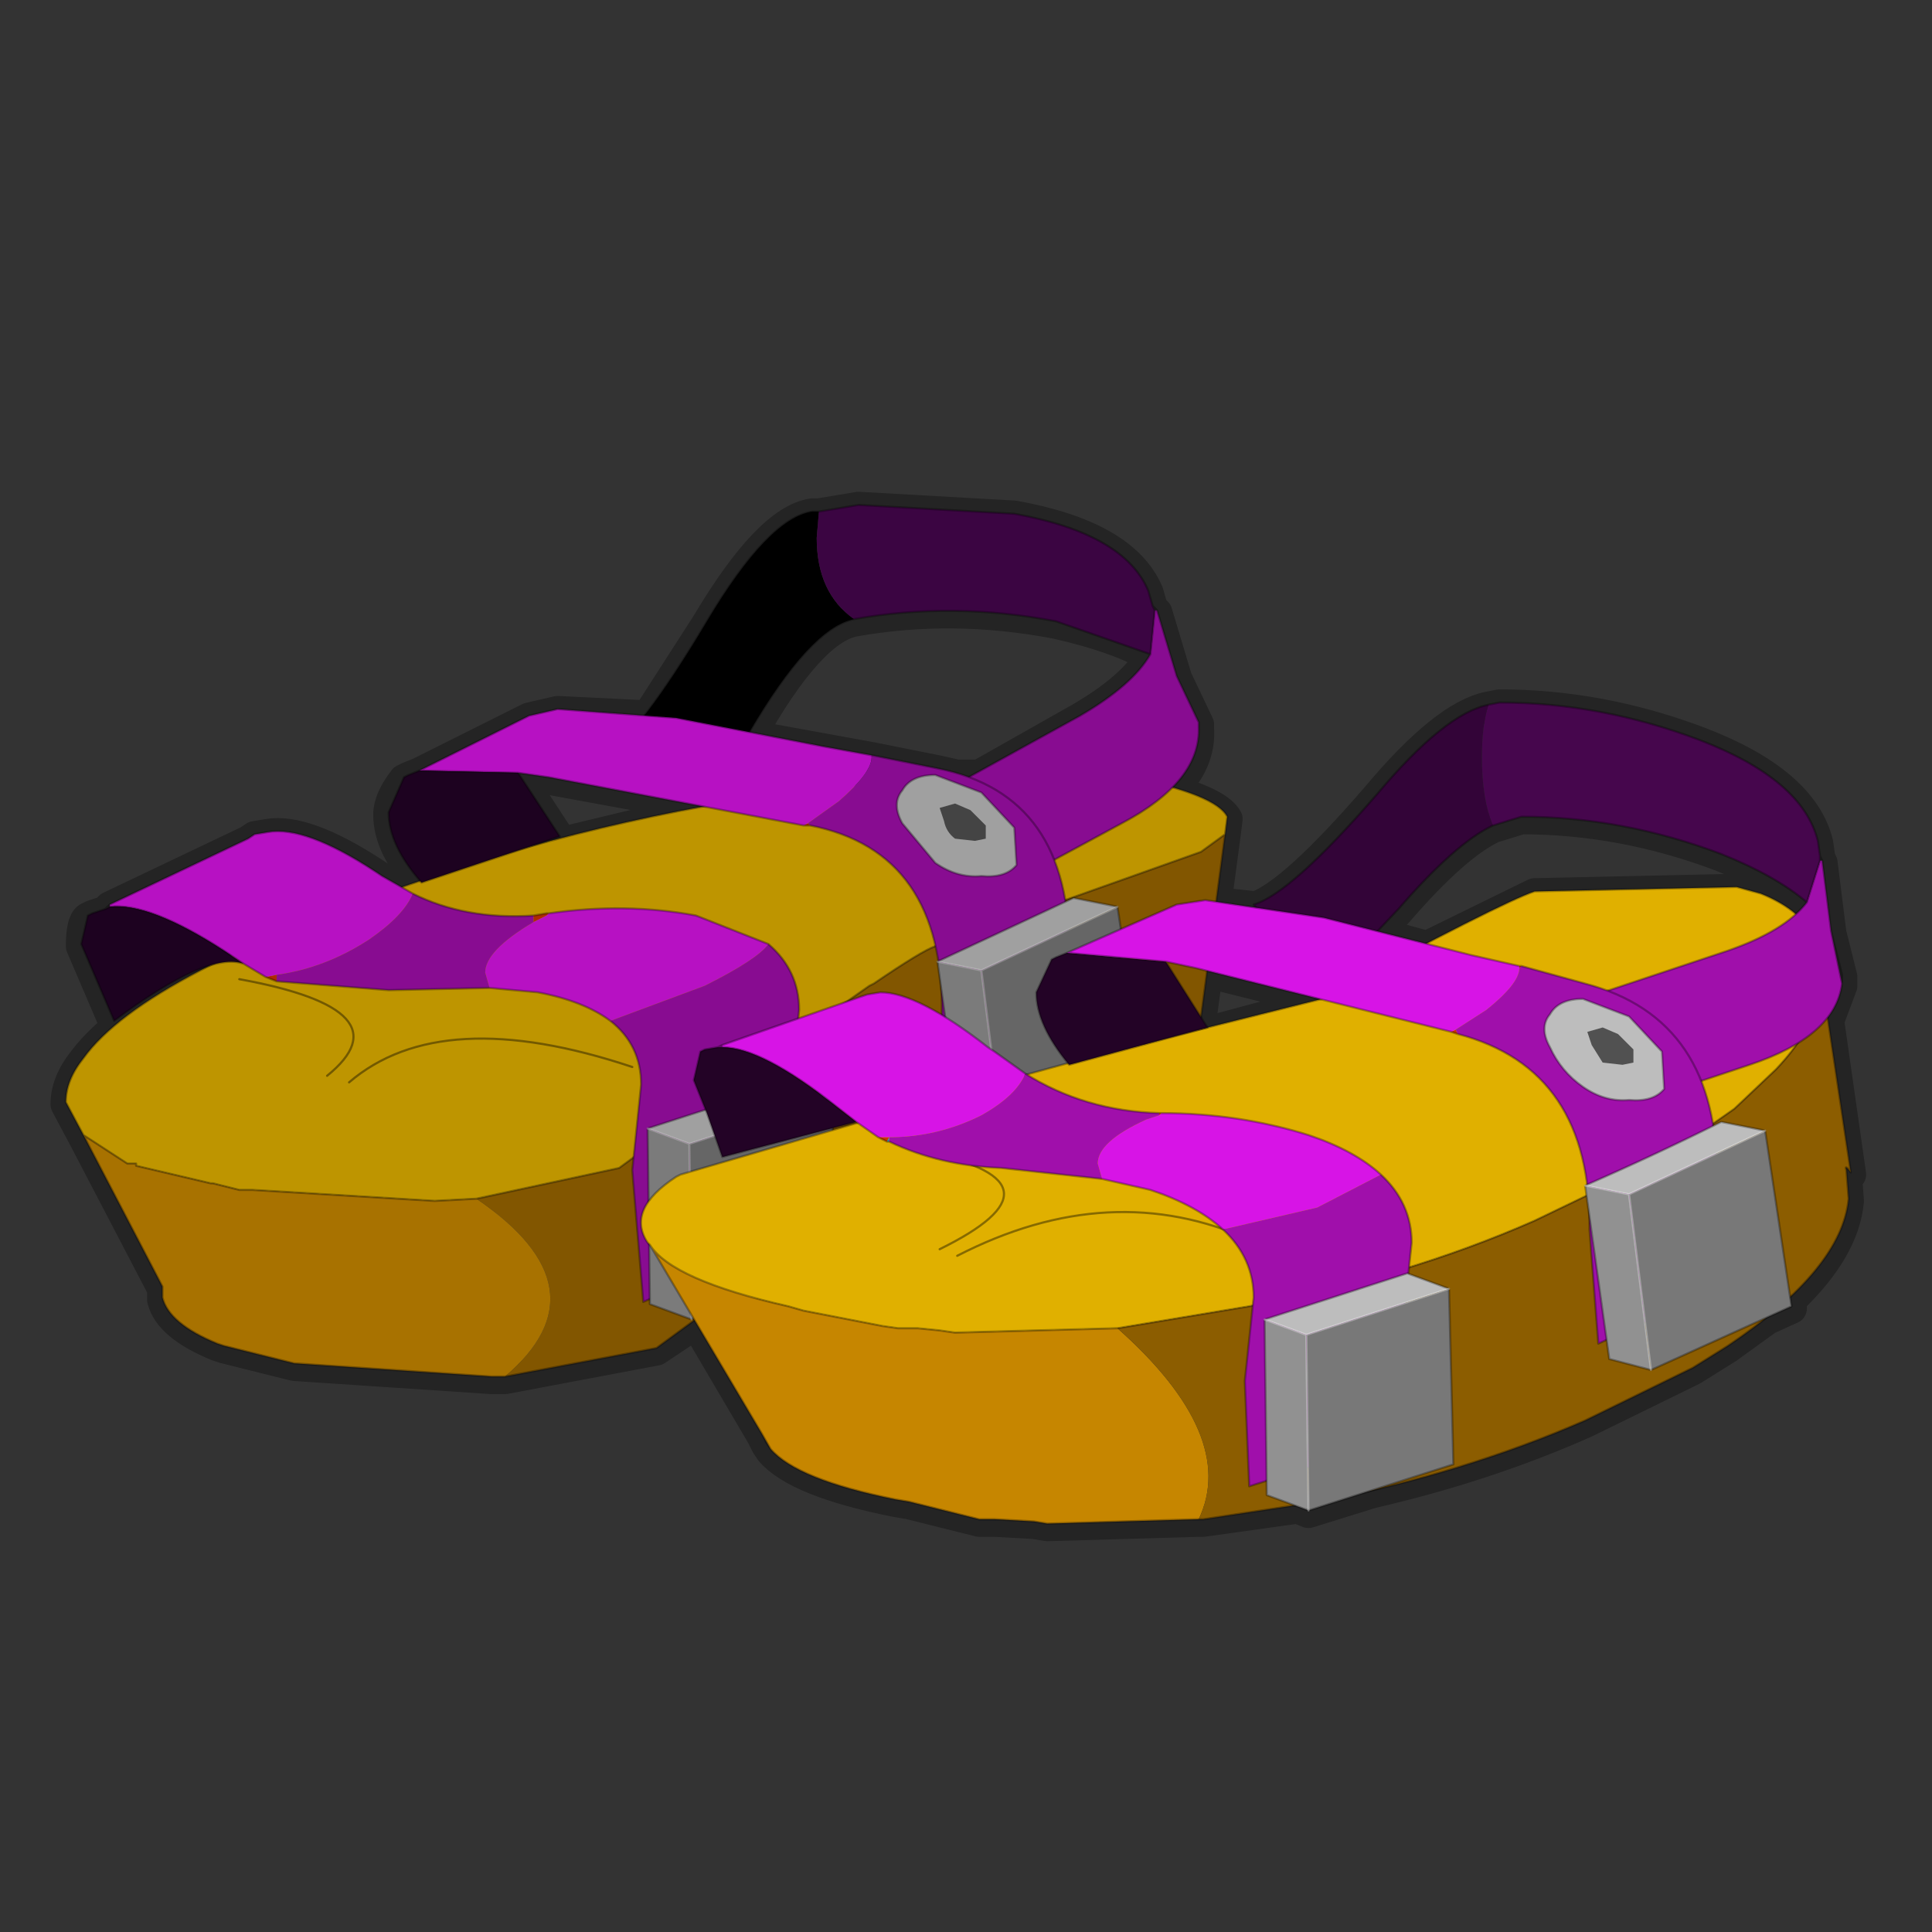 <?xml version="1.0" encoding="UTF-8" standalone="no"?>
<svg xmlns:xlink="http://www.w3.org/1999/xlink" height="440.0px" width="440.0px" xmlns="http://www.w3.org/2000/svg">
  <rect width="100%" height="100%" fill="#333333" stroke="none"/>
  <g transform="matrix(10.0, 0.0, 0.0, 10.0, 0.0, 0.0)">
    <use height="44.0" transform="matrix(1.0, 0.0, 0.0, 1.0, 0.0, 0.0)" width="44.0" xlink:href="#shape0"/>
    <use height="19.95" transform="matrix(1.0, 0.0, 0.0, 1.0, 1.5, 11.45)" width="26.5" xlink:href="#sprite0"/>
    <use height="18.7" transform="matrix(1.0, 0.0, 0.0, 1.0, 14.6, 16.0)" width="27.55" xlink:href="#sprite1"/>
  </g>
  <defs>
    <g id="shape0" transform="matrix(1.0, 0.0, 0.0, 1.0, 0.0, 0.0)">
      <path d="M44.0 44.0 L0.0 44.0 0.0 0.0 44.0 0.0 44.0 44.0" fill="#43adca" fill-opacity="0.0" fill-rule="evenodd" stroke="none"/>
      <path d="M27.3 16.5 L27.3 16.55 27.3 16.6 Q27.35 17.35 26.7 18.0 27.75 18.3 27.95 18.65 L27.9 19.05 27.7 20.55 28.6 20.65 Q29.45 20.35 31.35 18.15 32.9 16.3 33.9 16.1 L34.15 16.05 Q36.45 16.05 38.7 16.9 41.05 17.8 41.4 19.2 L41.45 19.55 41.5 19.65 41.7 21.25 41.95 22.25 41.95 22.45 41.65 23.25 42.15 26.75 Q42.0 26.55 42.05 26.7 L42.1 27.35 Q42.0 28.45 40.8 29.6 L40.8 29.8 40.25 30.05 39.35 30.7 38.55 31.2 36.1 32.4 Q33.85 33.4 31.25 34.0 L29.8 34.45 29.55 34.35 27.4 34.65 27.3 34.65 23.85 34.75 23.55 34.7 22.65 34.65 22.3 34.65 20.7 34.25 20.4 34.2 Q18.15 33.75 17.55 33.05 L17.45 32.9 17.35 32.7 15.85 30.15 14.95 30.75 11.5 31.4 11.2 31.4 6.7 31.1 5.1 30.7 4.95 30.65 Q3.85 30.2 3.7 29.6 L3.7 29.35 1.9 25.9 1.5 25.15 Q1.5 24.65 1.9 24.15 2.65 23.15 4.75 22.05 L2.6 23.3 2.15 22.25 1.85 21.55 Q1.85 21.0 2.0 20.9 L2.1 20.85 2.4 20.75 2.5 20.65 5.65 19.15 5.8 19.05 6.1 19.0 Q6.95 18.85 8.55 19.9 L8.7 20.0 9.15 20.25 9.6 20.1 Q8.85 19.3 8.85 18.55 8.85 18.2 9.2 17.75 L9.3 17.7 9.55 17.6 12.05 16.35 12.7 16.2 14.75 16.3 16.1 14.2 Q17.5 11.85 18.5 11.7 L18.65 11.7 19.55 11.55 23.1 11.75 Q25.6 12.2 26.15 13.5 L26.25 13.85 26.35 13.95 26.8 15.45 27.25 16.4 27.3 16.5 26.8 15.45 M26.25 13.85 L26.3 13.95 26.2 14.95 Q25.8 15.65 24.6 16.35 L22.3 17.65 25.75 17.75 26.7 18.0 M23.1 18.9 L23.15 19.75 22.35 20.0 Q21.8 20.05 21.3 19.7 L20.55 18.8 Q20.3 18.35 20.55 18.05 20.75 17.7 21.3 17.7 21.85 17.75 22.35 18.1 L23.1 18.9 M26.2 14.95 Q25.4 14.5 24.05 14.2 21.7 13.75 19.45 14.15 18.45 14.35 17.1 16.75 L18.75 17.05 19.85 17.25 21.35 17.55 21.8 17.65 22.3 17.65 M21.8 17.65 Q23.9 18.25 24.25 20.6 L24.45 20.5 27.35 19.45 27.9 19.05 M9.55 17.6 L11.8 17.65 12.5 17.75 16.05 18.4 18.3 18.85 18.45 18.85 Q20.8 19.3 21.3 21.6 L21.4 21.95 Q22.8 21.3 24.25 20.6 M21.4 21.95 L22.35 22.15 25.45 20.7 24.45 20.5 24.25 20.6 M26.05 24.6 L26.05 24.7 24.95 25.2 26.4 25.4 26.45 25.4 29.8 25.9 Q30.85 26.25 31.45 26.8 32.15 27.45 32.15 28.35 L32.1 28.9 34.95 27.85 36.15 27.35 36.1 27.05 36.15 27.05 Q35.8 24.3 33.2 23.6 L33.05 23.55 30.1 22.8 27.3 23.55 27.3 23.6 27.3 23.9 26.75 24.3 26.05 24.6 25.45 20.7 M36.15 27.05 L39.05 25.7 39.05 25.65 38.75 24.7 Q38.15 23.2 36.6 22.65 L36.1 22.45 34.6 22.05 33.5 21.8 32.5 21.55 31.4 21.25 30.15 20.95 28.6 20.65 M32.5 21.55 L34.95 20.35 39.55 20.25 40.1 20.4 Q40.6 20.6 40.9 20.9 L41.15 20.6 Q40.45 20.0 39.2 19.5 36.95 18.65 34.65 18.65 L34.0 18.85 Q33.15 19.25 31.85 20.75 L31.4 21.25 M27.3 23.55 L27.3 23.5 27.35 23.25 27.5 22.15 27.7 20.55 M27.3 23.5 L27.5 23.45 27.35 23.25 M30.1 22.8 L27.5 22.15 M37.1 23.2 L37.85 24.0 37.9 24.85 Q37.65 25.15 37.1 25.1 36.55 25.15 36.05 24.8 L35.3 23.9 Q35.05 23.45 35.3 23.15 35.5 22.8 36.05 22.8 L37.1 23.2 M41.45 19.55 L41.45 19.65 41.15 20.6 M41.95 22.45 L41.7 21.25 M38.75 24.7 L39.85 24.3 40.95 23.85 41.65 23.25 M40.95 23.85 L40.45 24.4 39.5 25.3 39.05 25.65 M40.9 20.9 L39.35 21.7 36.6 22.65 M36.1 27.05 L36.15 27.05 37.1 27.25 40.2 25.8 39.2 25.6 39.05 25.7 M40.8 29.6 L40.2 25.8 M37.1 27.25 L37.6 31.25 40.25 30.05 M36.2 28.05 L36.4 30.65 36.6 30.6 36.2 27.75 36.2 28.05 M36.15 27.35 L36.2 27.75 M32.1 28.9 L32.1 29.05 33.0 29.4 33.1 33.4 31.25 34.0 M36.6 30.6 L36.65 31.0 37.6 31.25 M24.95 25.2 L22.85 26.15 22.2 26.0 21.4 26.25 21.25 26.35 22.2 26.6 22.8 26.65 25.1 26.9 26.2 27.15 Q27.25 27.5 27.85 28.05 L27.9 28.05 28.5 28.3 M21.4 28.5 Q23.85 27.3 22.2 26.6 L21.1 26.4 19.05 27.8 19.05 29.05 17.25 29.65 17.95 29.8 18.3 29.9 20.1 30.25 20.45 30.3 20.9 30.3 21.4 30.35 21.75 30.4 25.45 30.3 28.45 29.8 28.55 29.8 28.55 29.6 Q28.55 28.7 27.85 28.05 24.95 27.05 21.8 28.65 M29.55 34.35 L28.85 34.1 28.85 33.8 28.45 33.9 28.35 31.5 28.55 29.8 M32.1 29.05 L32.05 29.05 28.8 30.1 29.75 30.45 33.0 29.4 M29.75 30.45 L29.8 34.45 M28.8 30.1 L28.85 33.8 M22.35 22.15 L22.85 26.15 M7.95 24.7 Q10.05 22.9 14.55 24.35 14.4 23.7 13.9 23.3 L12.25 22.65 11.15 22.55 8.85 22.6 6.05 22.3 5.55 22.0 4.75 22.05 M2.4 20.75 L2.5 20.7 Q3.4 20.6 5.1 21.7 L5.25 21.8 5.55 22.0 M9.6 20.1 L9.6 20.15 12.1 19.35 12.75 19.1 11.8 17.65 M14.55 24.35 L14.6 24.75 14.45 26.45 14.4 26.7 14.65 29.7 14.8 29.65 14.75 25.75 18.0 24.7 18.05 24.7 18.15 23.7 18.2 23.05 Q18.2 22.15 17.5 21.55 16.9 21.1 15.85 20.9 14.25 20.6 12.5 20.85 L12.45 20.85 Q10.75 21.05 9.4 20.4 L9.15 20.25 M5.45 22.35 Q9.3 23.05 7.45 24.55 M17.1 16.75 L15.4 16.4 14.75 16.3 M16.05 18.4 L12.1 19.35 M21.4 21.95 L21.35 21.95 21.45 22.6 21.85 25.6 21.9 25.9 22.2 26.0 M18.15 23.7 L18.9 23.1 19.3 22.85 19.8 22.5 19.9 22.45 Q21.0 21.7 21.3 21.6 M14.75 25.75 L15.7 26.1 18.95 25.05 18.05 24.7 M21.45 22.6 L21.45 23.15 21.65 25.7 21.85 25.6 M21.1 26.4 L21.25 26.35 M15.85 30.15 L15.95 30.05 15.75 30.1 14.8 29.75 14.8 29.65 M1.9 25.9 L2.9 26.55 3.1 26.55 3.1 26.6 4.8 27.0 4.85 27.0 5.45 27.15 5.75 27.15 9.9 27.4 10.85 27.35 14.1 26.65 14.45 26.45 M15.7 26.1 L15.75 30.1 M17.35 32.7 L17.55 33.05 M15.95 30.05 L17.25 29.65 M19.05 27.8 L18.95 25.05" fill="none" stroke="#000000" stroke-linecap="round" stroke-linejoin="round" stroke-opacity="0.302" stroke-width="0.7"/>
    </g>
    <g id="sprite0" transform="matrix(1.0, 0.0, 0.0, 1.0, 13.25, 9.95)">
      <use height="19.95" transform="matrix(1.0, 0.0, 0.0, 1.0, -13.25, -9.95)" width="26.5" xlink:href="#shape1"/>
    </g>
    <g id="shape1" transform="matrix(1.0, 0.0, 0.0, 1.0, 13.25, 9.95)">
      <path d="M-3.9 5.9 L-0.65 5.2 2.75 2.7 4.15 1.65 4.55 1.4 5.05 1.05 5.15 1.0 Q6.25 0.25 6.55 0.15 L12.6 -2.0 13.15 -2.4 12.55 2.15 12.55 2.45 12.0 2.85 6.65 4.8 Q6.05 5.0 3.2 7.1 L0.2 9.3 -3.25 9.95 Q-0.9 7.95 -3.9 5.9" fill="#825600" fill-rule="evenodd" stroke="none"/>
      <path d="M13.15 -2.4 L12.6 -2.0 6.55 0.15 Q6.25 0.25 5.15 1.0 L5.05 1.05 4.55 1.4 4.15 1.65 2.75 2.7 -0.65 5.2 -3.9 5.9 -4.85 5.95 -9.0 5.7 -9.3 5.7 -9.9 5.55 -9.95 5.55 -11.65 5.15 -11.65 5.1 -11.85 5.1 -12.85 4.45 -13.25 3.7 Q-13.25 3.2 -12.85 2.7 -11.45 0.75 -5.0 -1.4 -0.65 -2.9 4.35 -3.5 L11.0 -3.7 Q12.95 -3.3 13.2 -2.8 L13.15 -2.4" fill="#be9500" fill-rule="evenodd" stroke="none"/>
      <path d="M-12.85 4.45 L-11.85 5.1 -11.65 5.1 -11.65 5.15 -9.95 5.55 -9.9 5.55 -9.3 5.7 -9.0 5.7 -4.85 5.95 -3.9 5.9 Q-0.9 7.95 -3.25 9.95 L-3.55 9.95 -8.05 9.65 -9.65 9.25 -9.8 9.2 Q-10.9 8.75 -11.05 8.15 L-11.05 7.9 -12.85 4.45" fill="#a87200" fill-rule="evenodd" stroke="none"/>
      <path d="M-3.9 5.9 L-0.65 5.2 2.75 2.7 4.15 1.65 4.55 1.4 5.05 1.05 5.15 1.0 Q6.25 0.25 6.55 0.15 L12.6 -2.0 13.15 -2.4 13.2 -2.8 Q12.95 -3.3 11.0 -3.7 L4.35 -3.5 Q-0.65 -2.9 -5.0 -1.4 -11.45 0.75 -12.85 2.7 -13.25 3.2 -13.25 3.7 L-12.85 4.45 -11.85 5.1 -11.65 5.1 -11.65 5.15 -9.95 5.55 -9.9 5.55 -9.3 5.7 -9.0 5.7 -4.85 5.95 -3.9 5.9 M-3.25 9.95 L0.2 9.3 3.2 7.1 Q6.05 5.0 6.65 4.8 L12.0 2.85 12.55 2.45 12.55 2.15 13.15 -2.4 M-12.85 4.45 L-11.05 7.9 -11.05 8.15 Q-10.9 8.75 -9.8 9.2 L-9.65 9.25 -8.05 9.65 -3.55 9.95 -3.25 9.95" fill="none" stroke="#000000" stroke-linecap="round" stroke-linejoin="round" stroke-opacity="0.302" stroke-width="0.05"/>
      <path d="M-9.3 0.9 Q-5.45 1.6 -7.3 3.1 M-6.8 3.25 Q-4.7 1.45 -0.35 2.9" fill="none" stroke="#000000" stroke-linecap="round" stroke-linejoin="round" stroke-opacity="0.4" stroke-width="0.05"/>
      <path d="M-2.6 -0.55 L-2.3 -0.6 -2.25 -0.6 -2.3 -0.55 -2.6 -0.4 -2.6 -0.55 M-8.45 0.95 L-8.7 0.85 -8.45 0.8 -8.45 0.95" fill="#ad2b00" fill-rule="evenodd" stroke="none"/>
      <path d="M-8.45 0.8 L-8.45 0.95 -8.45 0.8" fill="#0b7aa6" fill-rule="evenodd" stroke="none"/>
      <path d="M-12.25 -0.8 L-9.1 -2.3 -8.95 -2.4 -8.65 -2.45 Q-7.8 -2.6 -6.2 -1.55 L-6.05 -1.45 -5.35 -1.05 Q-5.55 -0.55 -6.35 0.0 -7.35 0.65 -8.45 0.8 L-8.7 0.85 -9.2 0.55 -9.65 0.25 Q-11.35 -0.85 -12.25 -0.75 L-12.25 -0.8 M-2.25 -0.6 Q-0.5 -0.85 1.1 -0.55 L2.75 0.1 Q2.5 0.45 1.3 1.05 L-0.85 1.85 Q-1.45 1.4 -2.5 1.2 L-3.6 1.1 -3.7 0.75 Q-3.7 0.25 -2.6 -0.4 L-2.3 -0.55 -2.25 -0.6" fill="#b711c3" fill-rule="evenodd" stroke="none"/>
      <path d="M-5.35 -1.05 Q-4.15 -0.45 -2.6 -0.55 L-2.6 -0.4 Q-3.7 0.25 -3.7 0.75 L-3.6 1.1 -5.9 1.15 -8.45 0.95 -8.45 0.8 Q-7.35 0.65 -6.35 0.0 -5.55 -0.55 -5.35 -1.05 M2.75 0.1 Q3.45 0.7 3.45 1.6 L3.25 3.5 3.55 5.9 3.6 6.65 -0.1 8.25 -0.35 5.25 -0.15 3.3 Q-0.15 2.4 -0.85 1.85 L1.3 1.05 Q2.5 0.45 2.75 0.1" fill="#880c91" fill-rule="evenodd" stroke="none"/>
      <path d="M-9.2 0.55 Q-10.0 0.25 -12.15 1.85 L-12.6 0.8 -12.9 0.1 -12.75 -0.55 -12.65 -0.6 -12.35 -0.7 -12.25 -0.75 Q-11.35 -0.85 -9.65 0.25 L-9.2 0.55" fill="#1d0220" fill-rule="evenodd" stroke="none"/>
      <path d="M-9.2 0.55 Q-10.0 0.25 -12.15 1.85 L-12.6 0.8 -12.9 0.1 -12.75 -0.55 -12.65 -0.6 -12.35 -0.7 -12.25 -0.8 -9.1 -2.3 -8.95 -2.4 -8.65 -2.45 Q-7.8 -2.6 -6.2 -1.55 L-6.05 -1.45 -5.35 -1.05 Q-4.15 -0.45 -2.6 -0.55 L-2.3 -0.6 -2.25 -0.6 Q-0.5 -0.85 1.1 -0.55 L2.75 0.1 Q3.45 0.7 3.45 1.6 L3.25 3.5 3.55 5.9 3.6 6.65 -0.1 8.25 -0.35 5.25 -0.15 3.3 Q-0.15 2.4 -0.85 1.85 -1.45 1.4 -2.5 1.2 L-3.6 1.1 -5.9 1.15 -8.45 0.95 -8.7 0.85 -9.2 0.55 -9.65 0.25 Q-11.35 -0.85 -12.25 -0.75 L-12.35 -0.7" fill="none" stroke="#000000" stroke-linecap="round" stroke-linejoin="round" stroke-opacity="0.302" stroke-width="0.05"/>
      <path d="M0.0 4.3 L3.25 3.25 4.2 3.6 0.95 4.65 0.0 4.3" fill="#a0a0a0" fill-rule="evenodd" stroke="none"/>
      <path d="M0.0 4.3 L0.95 4.65 1.0 8.65 0.05 8.3 0.0 4.3" fill="#7b7b7b" fill-rule="evenodd" stroke="none"/>
      <path d="M0.95 4.65 L4.2 3.6 4.3 7.6 1.0 8.65 0.95 4.65" fill="#666666" fill-rule="evenodd" stroke="none"/>
      <path d="M4.2 3.6 L3.25 3.25 0.0 4.3 M4.2 3.6 L4.3 7.6 1.0 8.65 0.05 8.3 0.0 4.3" fill="none" stroke="#000000" stroke-linecap="round" stroke-linejoin="round" stroke-opacity="0.302" stroke-width="0.05"/>
      <path d="M0.0 4.3 L0.95 4.65 4.2 3.6 M0.95 4.65 L1.0 8.65" fill="none" stroke="#d9d9d9" stroke-linecap="round" stroke-linejoin="round" stroke-opacity="0.302" stroke-width="0.05"/>
      <path d="M11.45 -6.5 L11.55 -7.5 11.6 -7.5 12.05 -6.0 12.55 -4.95 12.55 -4.9 12.55 -4.85 Q12.6 -3.6 10.8 -2.65 L7.75 -1.0 6.95 -3.5 9.85 -5.1 Q11.05 -5.8 11.45 -6.5" fill="#880c91" fill-rule="evenodd" stroke="none"/>
      <path d="M3.9 -9.75 L3.85 -9.15 Q3.85 -7.9 4.7 -7.3 3.7 -7.1 2.3 -4.7 L1.6 -3.55 -0.95 -4.25 Q-0.2 -4.65 1.35 -7.25 2.75 -9.6 3.75 -9.75 L3.9 -9.75" fill="#000000" fill-rule="evenodd" stroke="none"/>
      <path d="M4.7 -7.3 Q3.85 -7.9 3.85 -9.15 L3.9 -9.75 4.8 -9.9 8.35 -9.7 Q10.85 -9.25 11.4 -7.95 L11.5 -7.6 11.55 -7.5 11.45 -6.5 9.3 -7.25 Q6.95 -7.7 4.7 -7.3" fill="#3b0542" fill-rule="evenodd" stroke="none"/>
      <path d="M4.7 -7.3 Q6.95 -7.7 9.3 -7.25 L11.45 -6.5 11.55 -7.5 11.5 -7.6 11.4 -7.95 Q10.85 -9.25 8.35 -9.7 L4.8 -9.9 3.9 -9.75 3.75 -9.75 Q2.75 -9.6 1.35 -7.25 -0.2 -4.65 -0.95 -4.25 L1.6 -3.55 2.3 -4.7 Q3.7 -7.1 4.7 -7.3 M12.55 -4.95 L12.55 -4.9 12.55 -4.85 Q12.6 -3.6 10.8 -2.65 L7.75 -1.0 6.95 -3.5 9.85 -5.1 Q11.05 -5.8 11.45 -6.5 M11.6 -7.5 L11.5 -7.6 M12.55 -4.95 L12.05 -6.0 11.6 -7.5 M12.05 -6.0 L12.5 -5.05 12.55 -4.95" fill="none" stroke="#000000" stroke-linecap="round" stroke-linejoin="round" stroke-opacity="0.302" stroke-width="0.05"/>
      <path d="M3.55 -2.6 L3.65 -2.65 3.7 -2.6 3.55 -2.6" fill="#ad2b00" fill-rule="evenodd" stroke="none"/>
      <path d="M-5.2 -3.85 L-2.7 -5.1 -2.05 -5.25 0.65 -5.05 4.0 -4.4 5.1 -4.2 5.1 -4.15 Q5.1 -3.8 4.35 -3.15 L3.65 -2.65 3.55 -2.6 -2.25 -3.7 -2.95 -3.8 -5.2 -3.85" fill="#b711c3" fill-rule="evenodd" stroke="none"/>
      <path d="M3.65 -2.65 L4.35 -3.15 Q5.1 -3.8 5.1 -4.15 L5.1 -4.2 6.6 -3.9 Q9.65 -3.3 9.6 0.35 L9.75 2.8 6.9 4.25 6.7 1.7 Q6.75 -2.0 3.7 -2.6 L3.65 -2.65" fill="#880c91" fill-rule="evenodd" stroke="none"/>
      <path d="M-5.2 -3.85 L-2.95 -3.8 -2.0 -2.35 -5.15 -1.3 Q-5.9 -2.15 -5.9 -2.9 L-5.55 -3.7 -5.45 -3.75 -5.2 -3.85" fill="#1d0220" fill-rule="evenodd" stroke="none"/>
      <path d="M5.1 -4.2 L4.0 -4.4 0.65 -5.05 -2.05 -5.25 -2.7 -5.1 -5.2 -3.85 -2.95 -3.8 -2.25 -3.7 3.55 -2.6 M5.1 -4.2 L6.6 -3.9 Q9.65 -3.3 9.6 0.35 L9.75 2.8 6.9 4.25 6.7 1.7 Q6.75 -2.0 3.7 -2.6 L3.55 -2.6 M-5.2 -3.85 L-5.45 -3.75 -5.55 -3.7 -5.9 -2.9 Q-5.9 -2.15 -5.15 -1.3 L-2.0 -2.35 -2.95 -3.8" fill="none" stroke="#000000" stroke-linecap="round" stroke-linejoin="round" stroke-opacity="0.302" stroke-width="0.05"/>
      <path d="M6.6 0.5 L9.7 -0.95 10.7 -0.75 7.6 0.7 6.6 0.5" fill="#a0a0a0" fill-rule="evenodd" stroke="none"/>
      <path d="M6.6 0.5 L7.6 0.7 8.1 4.7 7.15 4.45 6.6 0.5" fill="#7b7b7b" fill-rule="evenodd" stroke="none"/>
      <path d="M7.6 0.7 L10.7 -0.75 11.3 3.25 8.1 4.7 7.6 0.7" fill="#666666" fill-rule="evenodd" stroke="none"/>
      <path d="M10.7 -0.75 L9.7 -0.95 6.6 0.5 M10.7 -0.75 L11.3 3.25 8.1 4.7 7.15 4.45 6.6 0.5" fill="none" stroke="#000000" stroke-linecap="round" stroke-linejoin="round" stroke-opacity="0.302" stroke-width="0.05"/>
      <path d="M6.6 0.5 L7.6 0.7 10.7 -0.75 M7.6 0.7 L8.1 4.7" fill="none" stroke="#d9d9d9" stroke-linecap="round" stroke-linejoin="round" stroke-opacity="0.302" stroke-width="0.05"/>
      <path d="M7.6 -1.45 Q7.05 -1.4 6.55 -1.75 L5.8 -2.65 Q5.55 -3.1 5.8 -3.4 6.0 -3.75 6.55 -3.75 L7.6 -3.35 8.35 -2.55 8.4 -1.7 Q8.15 -1.4 7.6 -1.45" fill="#a0a0a0" fill-rule="evenodd" stroke="none"/>
      <path d="M7.6 -1.45 Q7.05 -1.4 6.55 -1.75 L5.8 -2.65 Q5.55 -3.1 5.8 -3.4 6.0 -3.75 6.55 -3.75 L7.6 -3.35 8.35 -2.55 8.4 -1.7 Q8.15 -1.4 7.6 -1.45 Z" fill="none" stroke="#000000" stroke-linecap="round" stroke-linejoin="round" stroke-opacity="0.302" stroke-width="0.05"/>
      <path d="M7.0 -2.3 Q6.8 -2.45 6.75 -2.7 L6.65 -3.0 7.0 -3.1 7.35 -2.95 7.7 -2.6 7.7 -2.3 7.45 -2.25 7.0 -2.3" fill="#444444" fill-rule="evenodd" stroke="none"/>
    </g>
    <g id="sprite1" transform="matrix(1.0, 0.0, 0.0, 1.0, 13.75, 9.35)">
      <use height="18.7" transform="matrix(1.0, 0.0, 0.0, 1.0, -13.75, -9.35)" width="27.55" xlink:href="#shape2"/>
    </g>
    <g id="shape2" transform="matrix(1.0, 0.0, 0.0, 1.0, 13.75, 9.35)">
      <path d="M-1.05 9.25 L-4.5 9.35 -4.8 9.3 -5.7 9.25 -6.05 9.25 -7.65 8.85 -7.95 8.8 Q-10.2 8.35 -10.8 7.65 L-11.0 7.3 -13.55 3.0 Q-13.05 3.8 -10.4 4.4 L-10.05 4.5 -8.25 4.85 -7.9 4.9 -7.45 4.9 -6.95 4.95 -6.6 5.0 -2.9 4.9 Q-0.15 7.35 -1.05 9.25" fill="#c68600" fill-rule="evenodd" stroke="none"/>
      <path d="M-13.55 3.0 L-13.6 2.95 Q-14.1 2.2 -12.95 1.45 L-12.85 1.4 -6.35 -0.5 -3.25 -1.35 1.75 -2.6 Q5.85 -4.8 6.6 -5.05 L11.2 -5.15 11.75 -5.0 Q12.75 -4.6 13.05 -3.85 L13.15 -3.05 13.15 -3.0 Q13.05 -2.0 12.1 -1.0 L11.15 -0.1 10.15 0.6 9.3 1.15 6.6 2.45 Q3.65 3.75 0.1 4.4 L-2.9 4.9 -6.6 5.0 -6.95 4.95 -7.45 4.9 -7.9 4.9 -8.25 4.85 -10.05 4.5 -10.4 4.4 Q-13.05 3.8 -13.55 3.0" fill="#e0b000" fill-rule="evenodd" stroke="none"/>
      <path d="M13.15 -3.0 L13.8 1.35 Q13.65 1.15 13.7 1.3 L13.75 1.95 Q13.6 3.55 11.0 5.3 L10.2 5.8 7.75 7.0 Q5.0 8.2 1.7 8.85 L-0.95 9.25 -1.05 9.25 Q-0.15 7.35 -2.9 4.9 L0.1 4.4 Q3.65 3.75 6.6 2.45 L9.3 1.15 10.15 0.6 11.15 -0.1 12.1 -1.0 Q13.05 -2.0 13.15 -3.0" fill="#8c5d00" fill-rule="evenodd" stroke="none"/>
      <path d="M-13.55 3.0 L-13.6 2.95 Q-14.1 2.2 -12.95 1.45 L-12.85 1.4 -6.35 -0.5 -3.25 -1.35 1.75 -2.6 Q5.85 -4.8 6.6 -5.05 L11.2 -5.15 11.75 -5.0 Q12.75 -4.6 13.05 -3.85 L13.15 -3.05 13.15 -3.0 13.8 1.35 Q13.65 1.15 13.7 1.3 L13.75 1.95 Q13.6 3.55 11.0 5.3 L10.2 5.8 7.75 7.0 Q5.0 8.2 1.7 8.85 L-0.95 9.25 -1.05 9.25 -4.5 9.35 -4.8 9.3 -5.7 9.25 -6.05 9.25 -7.65 8.85 -7.95 8.8 Q-10.2 8.35 -10.8 7.65 L-10.9 7.5 -11.0 7.3 -13.55 3.0 Q-13.05 3.8 -10.4 4.4 L-10.05 4.5 -8.25 4.85 -7.9 4.9 -7.45 4.9 -6.95 4.95 -6.6 5.0 -2.9 4.9 0.1 4.4 Q3.65 3.75 6.6 2.45 L9.3 1.15 10.15 0.6 11.15 -0.1 12.1 -1.0 Q13.05 -2.0 13.15 -3.0 M-11.0 7.3 L-10.8 7.65" fill="none" stroke="#000000" stroke-linecap="round" stroke-linejoin="round" stroke-opacity="0.302" stroke-width="0.05"/>
      <path d="M-6.55 3.25 Q-3.05 1.45 0.15 2.9 M-7.2 0.9 Q-3.9 1.6 -6.95 3.1" fill="none" stroke="#000000" stroke-linecap="round" stroke-linejoin="round" stroke-opacity="0.4" stroke-width="0.05"/>
      <path d="M12.8 -4.8 L13.1 -5.75 13.15 -5.75 13.35 -4.15 13.6 -2.95 Q13.45 -1.75 11.5 -1.1 L8.2 0.0 7.85 -2.65 11.0 -3.7 Q12.3 -4.15 12.8 -4.8" fill="#a00fab" fill-rule="evenodd" stroke="none"/>
      <path d="M5.65 -6.55 Q5.4 -7.15 5.4 -8.1 5.4 -8.85 5.55 -9.3 L5.8 -9.35 Q8.1 -9.35 10.35 -8.5 12.7 -7.6 13.05 -6.2 L13.1 -5.85 13.1 -5.75 12.8 -4.8 Q12.1 -5.4 10.85 -5.9 8.6 -6.75 6.3 -6.75 L5.65 -6.55" fill="#46064d" fill-rule="evenodd" stroke="none"/>
      <path d="M5.55 -9.3 Q5.4 -8.85 5.4 -8.1 5.4 -7.15 5.65 -6.55 4.8 -6.15 3.5 -4.65 L1.8 -2.85 0.2 -4.75 Q1.05 -5.0 3.0 -7.25 4.55 -9.1 5.55 -9.3" fill="#330438" fill-rule="evenodd" stroke="none"/>
      <path d="M5.55 -9.3 Q4.55 -9.1 3.0 -7.25 1.05 -5.0 0.2 -4.75 L1.8 -2.85 3.5 -4.65 Q4.8 -6.15 5.65 -6.55 L6.3 -6.75 Q8.6 -6.75 10.85 -5.9 12.1 -5.4 12.8 -4.8 L13.1 -5.75 13.1 -5.85 13.05 -6.2 Q12.7 -7.6 10.35 -8.5 8.1 -9.35 5.8 -9.35 L5.55 -9.3 M12.8 -4.8 Q12.3 -4.15 11.0 -3.7 L7.85 -2.65 8.2 0.0 11.5 -1.1 Q13.45 -1.75 13.6 -2.95 L13.35 -4.15 13.15 -5.75 13.1 -5.85 M13.35 -4.15 L13.6 -3.15 13.6 -2.95" fill="none" stroke="#000000" stroke-linecap="round" stroke-linejoin="round" stroke-opacity="0.302" stroke-width="0.05"/>
      <path d="M4.85 -1.8 L4.7 -1.85 4.8 -1.9 4.85 -1.8 M6.25 -3.35 L6.3 -3.35 6.25 -3.3 6.25 -3.35" fill="#cc3300" fill-rule="evenodd" stroke="none"/>
      <path d="M-1.8 -3.45 L-0.85 -1.95 -4.0 -1.1 Q-4.75 -2.0 -4.75 -2.75 L-4.4 -3.5 -4.3 -3.55 -4.05 -3.65 -1.8 -3.45" fill="#230326" fill-rule="evenodd" stroke="none"/>
      <path d="M4.8 -1.9 L4.7 -1.85 -1.1 -3.3 -1.8 -3.45 -4.05 -3.65 -1.55 -4.75 -0.9 -4.85 1.8 -4.45 5.15 -3.6 6.25 -3.35 6.25 -3.3 Q6.25 -2.95 5.5 -2.35 L4.8 -1.9" fill="#d714e6" fill-rule="evenodd" stroke="none"/>
      <path d="M4.85 -1.8 L4.8 -1.9 5.5 -2.35 Q6.25 -2.95 6.25 -3.3 L6.3 -3.35 7.75 -2.95 Q10.8 -2.15 10.75 1.5 L10.9 3.95 8.05 5.25 7.85 2.65 Q7.9 -1.0 4.85 -1.8" fill="#a00fab" fill-rule="evenodd" stroke="none"/>
      <path d="M4.7 -1.85 L4.85 -1.8 M4.7 -1.85 L-1.1 -3.3 -1.8 -3.45 -0.85 -1.95 -4.0 -1.1 Q-4.75 -2.0 -4.75 -2.75 L-4.4 -3.5 -4.3 -3.55 -4.05 -3.65 -1.55 -4.75 -0.9 -4.85 1.8 -4.45 5.15 -3.6 6.25 -3.35 6.3 -3.35 7.75 -2.95 Q10.8 -2.15 10.75 1.5 L10.9 3.95 8.05 5.25 7.85 2.65 Q7.9 -1.0 4.85 -1.8 M-4.05 -3.65 L-1.8 -3.45" fill="none" stroke="#000000" stroke-linecap="round" stroke-linejoin="round" stroke-opacity="0.302" stroke-width="0.05"/>
      <path d="M-1.95 0.0 L-1.9 0.0 -1.95 0.05 -1.95 0.0 M-8.15 0.65 L-8.35 0.55 -8.1 0.55 -8.15 0.65" fill="#cc3300" fill-rule="evenodd" stroke="none"/>
      <path d="M-8.1 0.65 L-8.15 0.65 -8.1 0.55 -8.1 0.65" fill="#0e9cd4" fill-rule="evenodd" stroke="none"/>
      <path d="M-11.9 -1.55 L-8.75 -2.65 -8.6 -2.7 -8.3 -2.75 Q-7.45 -2.75 -5.85 -1.5 L-5.7 -1.4 -5.0 -0.9 Q-5.2 -0.4 -6.0 0.05 -7.0 0.55 -8.1 0.55 L-8.35 0.55 -8.85 0.2 -9.3 -0.15 Q-11.0 -1.5 -11.9 -1.5 L-11.9 -1.55 M-1.9 0.0 Q-0.15 0.0 1.45 0.5 2.5 0.85 3.1 1.4 L1.65 2.15 -0.5 2.65 Q-1.1 2.1 -2.15 1.75 L-3.25 1.5 -3.35 1.15 Q-3.35 0.65 -2.25 0.15 L-1.95 0.05 -1.9 0.0" fill="#d714e6" fill-rule="evenodd" stroke="none"/>
      <path d="M-8.85 0.2 L-11.9 1.0 -12.25 0.0 -12.55 -0.75 -12.4 -1.4 -12.3 -1.45 -12.0 -1.5 -11.9 -1.5 Q-11.0 -1.5 -9.3 -0.15 L-8.85 0.2" fill="#230326" fill-rule="evenodd" stroke="none"/>
      <path d="M-5.0 -0.9 Q-3.65 -0.05 -1.95 0.0 L-1.95 0.05 -2.25 0.15 Q-3.35 0.65 -3.35 1.15 L-3.25 1.5 -5.55 1.25 Q-6.95 1.2 -8.1 0.65 L-8.1 0.55 Q-7.0 0.55 -6.0 0.05 -5.2 -0.4 -5.0 -0.9 M3.1 1.4 Q3.8 2.05 3.8 2.95 L3.6 4.85 3.9 7.3 3.85 7.3 0.1 8.5 0.0 6.1 0.2 4.2 Q0.2 3.3 -0.5 2.65 L1.65 2.15 3.1 1.4" fill="#a00fab" fill-rule="evenodd" stroke="none"/>
      <path d="M-8.85 0.2 L-11.9 1.0 -12.25 0.0 -12.55 -0.75 -12.4 -1.4 -12.3 -1.45 -12.0 -1.5 -11.9 -1.55 -8.75 -2.65 -8.6 -2.7 -8.3 -2.75 Q-7.45 -2.75 -5.85 -1.5 L-5.7 -1.4 -5.0 -0.9 Q-3.65 -0.05 -1.95 0.0 L-1.9 0.0 Q-0.15 0.0 1.45 0.5 2.5 0.85 3.1 1.4 3.8 2.05 3.8 2.95 L3.6 4.85 3.9 7.3 3.85 7.3 0.1 8.5 0.0 6.1 0.2 4.2 Q0.2 3.3 -0.5 2.65 -1.1 2.1 -2.15 1.75 L-3.25 1.5 -5.55 1.25 Q-6.95 1.2 -8.1 0.65 L-8.15 0.65 -8.35 0.55 -8.85 0.2 -9.3 -0.15 Q-11.0 -1.5 -11.9 -1.5 L-12.0 -1.5" fill="none" stroke="#000000" stroke-linecap="round" stroke-linejoin="round" stroke-opacity="0.302" stroke-width="0.05"/>
      <path d="M0.45 4.7 L3.7 3.65 4.65 4.0 1.4 5.05 0.45 4.7" fill="#bdbdbd" fill-rule="evenodd" stroke="none"/>
      <path d="M0.45 4.7 L1.4 5.05 1.45 9.05 0.5 8.7 0.45 4.7" fill="#919191" fill-rule="evenodd" stroke="none"/>
      <path d="M1.4 5.05 L4.65 4.0 4.75 8.0 1.45 9.05 1.4 5.05" fill="#787878" fill-rule="evenodd" stroke="none"/>
      <path d="M4.65 4.0 L3.7 3.65 0.45 4.7 M4.65 4.0 L4.75 8.0 1.45 9.05 0.5 8.7 0.45 4.7" fill="none" stroke="#000000" stroke-linecap="round" stroke-linejoin="round" stroke-opacity="0.302" stroke-width="0.05"/>
      <path d="M0.45 4.7 L1.4 5.05 4.65 4.0 M1.4 5.05 L1.45 9.05" fill="none" stroke="#ffffff" stroke-linecap="round" stroke-linejoin="round" stroke-opacity="0.302" stroke-width="0.05"/>
      <path d="M11.85 0.4 L8.75 1.85 7.75 1.65 Q9.35 0.95 10.85 0.2 L11.85 0.4" fill="#bdbdbd" fill-rule="evenodd" stroke="none"/>
      <path d="M8.75 1.85 L9.25 5.85 8.3 5.6 7.75 1.65 8.75 1.85" fill="#919191" fill-rule="evenodd" stroke="none"/>
      <path d="M9.25 5.85 L8.75 1.85 11.85 0.4 12.45 4.4 9.25 5.85" fill="#787878" fill-rule="evenodd" stroke="none"/>
      <path d="M9.25 5.85 L12.45 4.4 11.85 0.4 10.85 0.2 Q9.35 0.95 7.75 1.65 L8.3 5.6 9.25 5.85" fill="none" stroke="#000000" stroke-linecap="round" stroke-linejoin="round" stroke-opacity="0.302" stroke-width="0.05"/>
      <path d="M8.75 1.85 L9.25 5.85 M11.85 0.4 L8.75 1.85 7.75 1.65" fill="none" stroke="#ffffff" stroke-linecap="round" stroke-linejoin="round" stroke-opacity="0.302" stroke-width="0.05"/>
      <path d="M8.75 -0.3 Q8.2 -0.25 7.7 -0.6 7.2 -0.95 6.95 -1.5 6.7 -1.95 6.95 -2.25 7.15 -2.6 7.7 -2.6 L8.75 -2.2 9.5 -1.4 9.55 -0.55 Q9.3 -0.25 8.75 -0.3" fill="#bdbdbd" fill-rule="evenodd" stroke="none"/>
      <path d="M8.75 -0.3 Q8.2 -0.25 7.7 -0.6 7.2 -0.95 6.95 -1.5 6.7 -1.95 6.95 -2.25 7.15 -2.6 7.7 -2.6 L8.75 -2.2 9.5 -1.4 9.55 -0.55 Q9.3 -0.25 8.75 -0.3 Z" fill="none" stroke="#000000" stroke-linecap="round" stroke-linejoin="round" stroke-opacity="0.302" stroke-width="0.05"/>
      <path d="M8.15 -1.15 L7.9 -1.55 7.8 -1.85 8.15 -1.95 8.5 -1.8 8.85 -1.45 8.85 -1.15 8.6 -1.1 8.15 -1.15" fill="#515151" fill-rule="evenodd" stroke="none"/>
    </g>
  </defs>
</svg>
